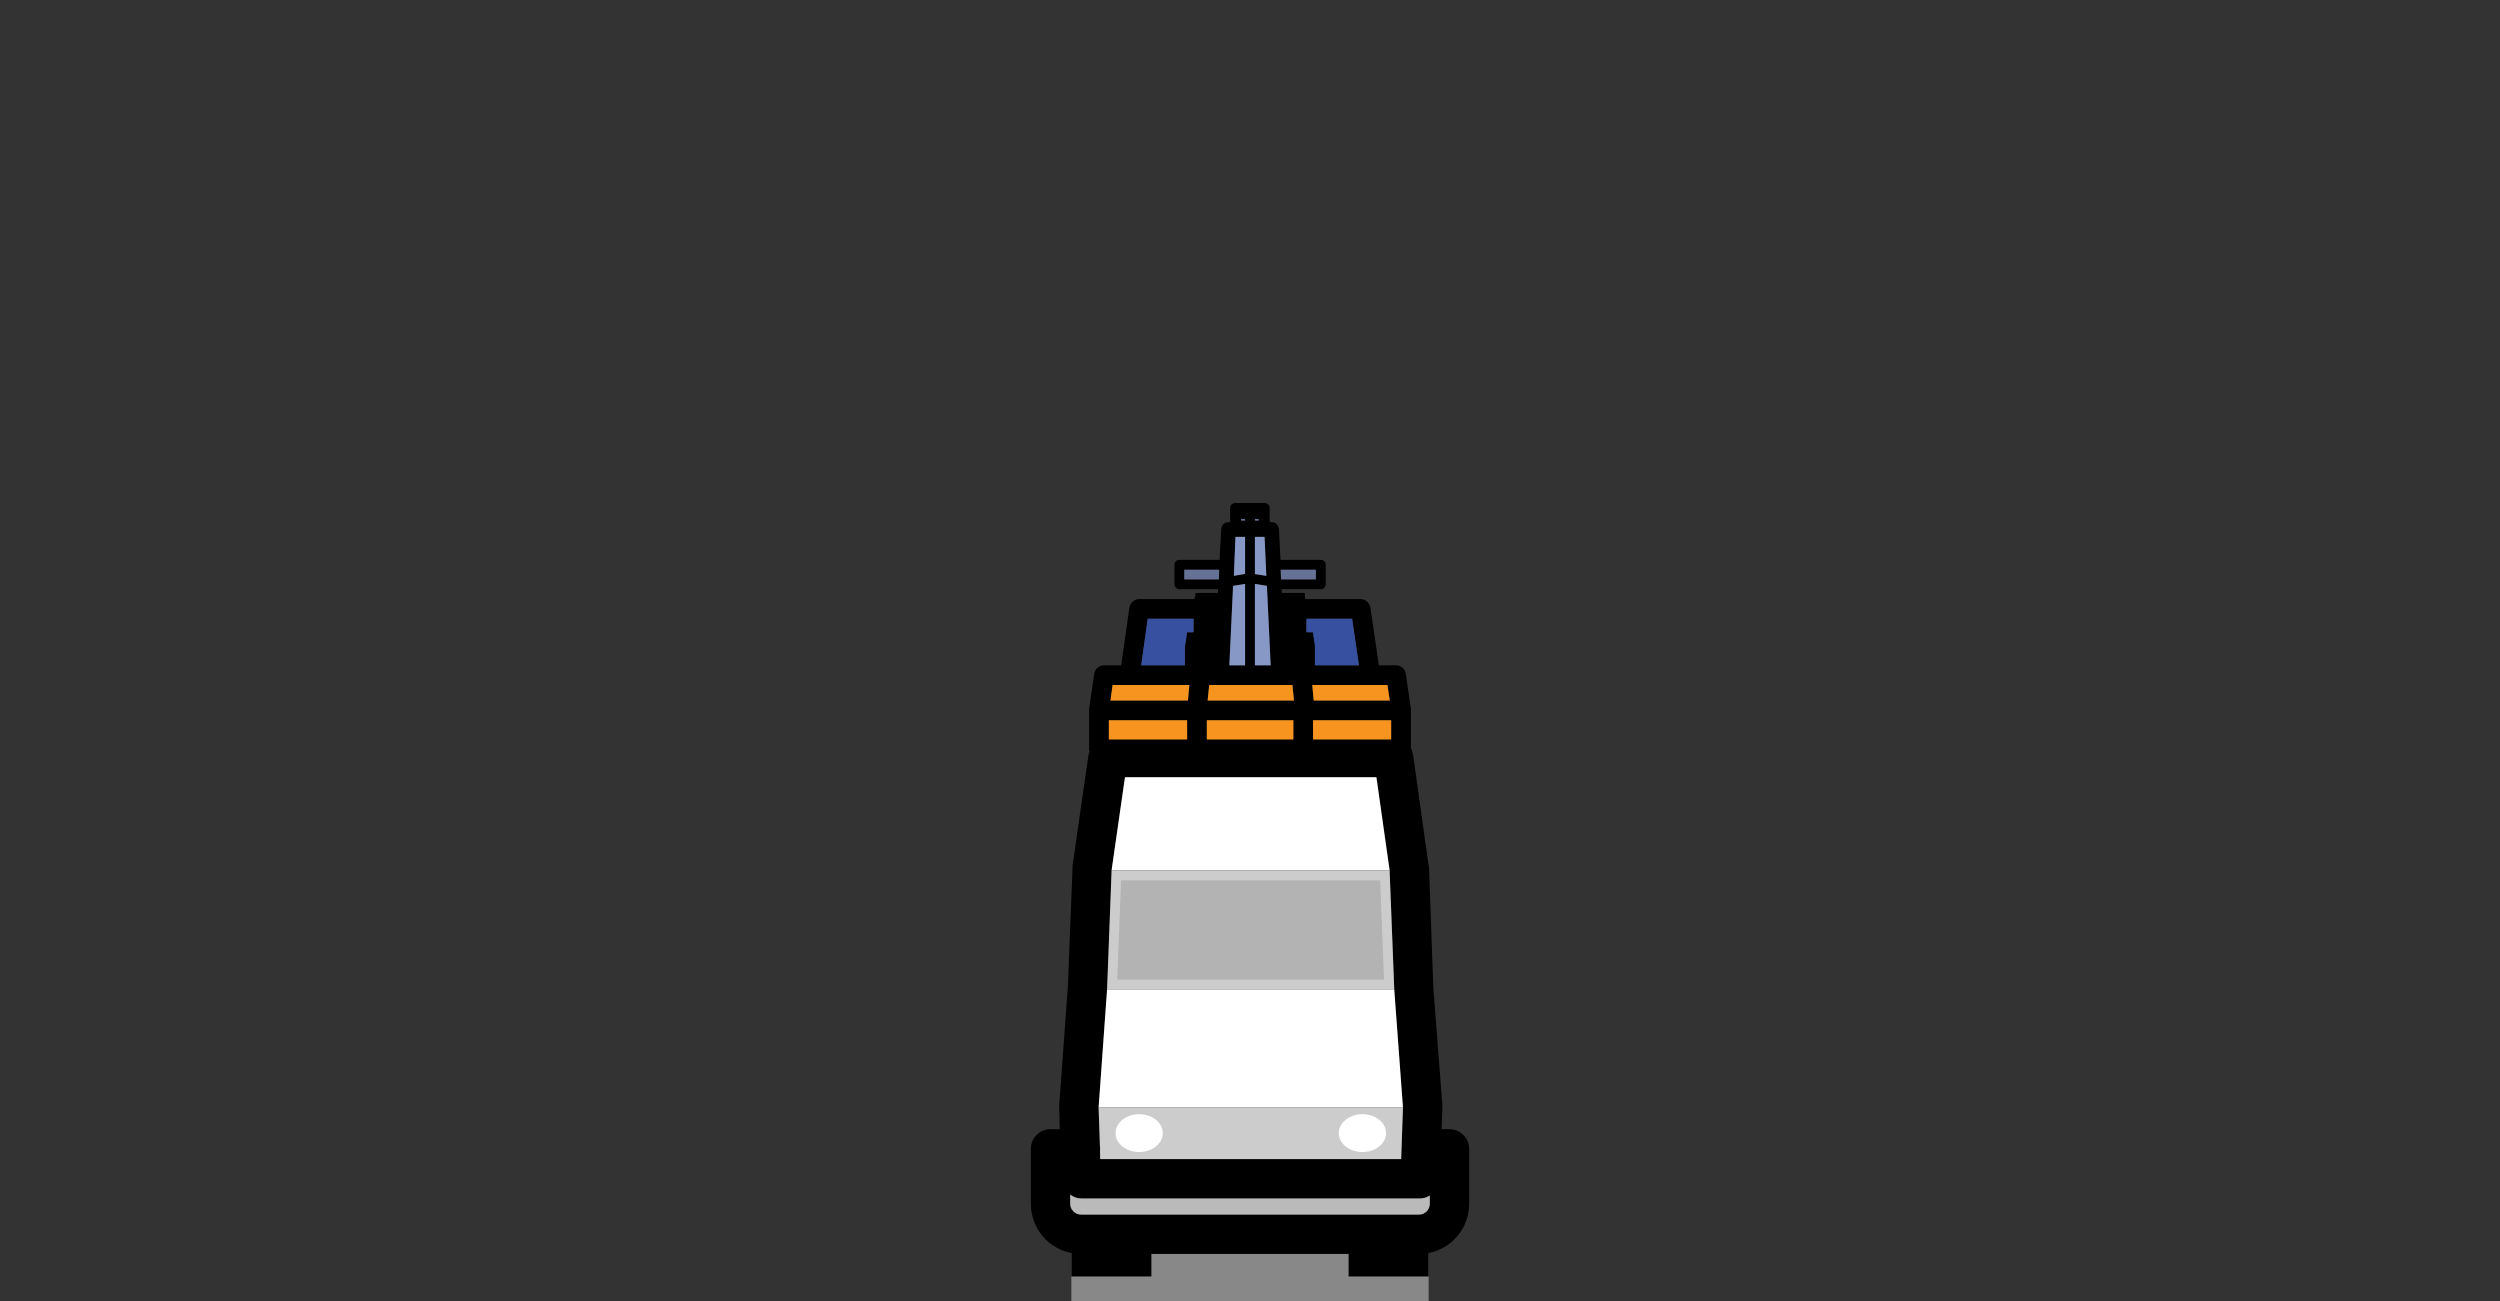 <?xml version="1.0" encoding="utf-8"?>
<!-- Generator: Adobe Illustrator 27.6.1, SVG Export Plug-In . SVG Version: 6.00 Build 0)  -->
<svg version="1.1" id="Layer_1" xmlns="http://www.w3.org/2000/svg" xmlns:xlink="http://www.w3.org/1999/xlink" x="0px" y="0px"
	 viewBox="0 0 172.91 90" style="enable-background:new 0 0 172.91 90;" xml:space="preserve">
<rect x="0" y="0" width="172.91" height="90" fill="#333333" stroke="none"/>
<style type="text/css">
	.st0{fill:#888888;}
	.st1{fill:#657195;}
	.st2{fill:#8797C6;}
	.st3{fill:#3751A0;}
	.st4{fill:#BABABA;}
	.st5{fill:#FFFFFF;}
	.st6{fill:#CCCCCC;}
	.st7{fill:#B3B3B3;}
	.st8{fill:#F79420;}
</style>
<g>
	<rect x="74.1" y="85.425" class="st0" width="24.71" height="4.575"/>
	<g>
		<path d="M83.462,51.038v0.109h5.987v-0.109H83.462z M89.448,49.814v1.225h-5.973
			v0.109h5.987v-1.333H89.448z M89.448,49.814v1.225h-5.973v0.109h5.987v-1.333
			H89.448z M89.448,49.814v1.225h-5.973v0.109h5.987v-1.333H89.448z M89.448,49.814
			v1.225h-5.973v0.109h5.987v-1.333H89.448z M89.448,49.814v1.225h-5.973v0.109
			h5.987v-1.333H89.448z M89.448,49.814v1.225h-5.973v0.109h5.987v-1.333H89.448z
			 M100.252,78.101h-0.544l0.054-1.483v-0.15l-0.626-8.15l-0.299-8.3
			c0-0.054,0-0.095-0.027-0.15l-1.075-7.66c-0.041-0.163-0.068-0.313-0.15-0.463
			v-2.708l-0.354-2.435c-0.054-0.34-0.34-0.585-0.667-0.585h-1.197l-0.585-4
			c-0.054-0.327-0.34-0.585-0.68-0.585h-3.823l-0.041-0.422h-1.578l-0.014-0.259
			h2.708c0.191,0,0.34-0.163,0.34-0.34v-1.347c0-0.19-0.15-0.34-0.34-0.34
			h-2.789l-0.109-2.123c-0.027-0.272-0.231-0.49-0.503-0.49h-0.136v-0.98
			c0-0.191-0.15-0.34-0.34-0.34H85.421c-0.177,0-0.34,0.15-0.34,0.34v0.98
			h-0.109c-0.286,0-0.49,0.218-0.503,0.49l-0.122,2.123h-2.776
			c-0.204,0-0.34,0.15-0.34,0.34v1.347c0,0.177,0.136,0.34,0.34,0.34h2.68
			l-0.014,0.259h-1.537l-0.082,0.422h-3.823c-0.34,0-0.612,0.259-0.68,0.585
			l-0.571,4h-1.184c-0.34,0-0.626,0.245-0.68,0.585l-0.354,2.435
			c0,0.014,0.014,0.027,0.014,0.041c0,0.027-0.014,0.041-0.014,0.054v2.694
			c0,0.054,0.014,0.095,0.041,0.15c-0.041,0.068-0.068,0.15-0.082,0.231
			l-1.102,7.66v0.15l-0.327,8.259l-0.599,8.191v0.15l0.041,1.483h-0.64
			c-0.762,0-1.361,0.612-1.361,1.361v3.796c0,1.918,1.537,3.47,3.47,3.47
			h23.389c1.905,0,3.456-1.551,3.456-3.47v-3.796
			C101.612,78.713,101,78.101,100.252,78.101z M90.809,51.038v-1.225h5.415v1.225
			H90.809z M95.966,47.378l0.163,1.075h-5.266l-0.095-1.075H95.966z M90.36,42.793
			h3.157l0.476,3.225h-3.048v-1.252c0-0.082,0-0.163-0.014-0.245l-0.122-0.789h-0.449
			V42.793z M91.013,39.405v0.667h-2.408l-0.027-0.667H91.013z M86.795,35.895h0.259
			v0.109h-0.259V35.895z M86.795,37.133h0.667l0.122,2.694l-0.789-0.122V37.133z
			 M86.795,40.385l0.83,0.136l0.259,5.497h-1.088V40.385z M85.843,35.895h0.272
			v0.109h-0.272V35.895z M85.448,37.133h0.667v2.558l-0.776,0.136L85.448,37.133z
			 M85.285,40.521l0.83-0.136v5.633h-1.088L85.285,40.521z M81.911,40.072v-0.667
			h2.408l-0.014,0.667H81.911z M83.639,47.378h5.755l0.109,1.075h-5.973
			L83.639,47.378z M83.462,49.814h5.987v1.225h-5.987V49.814z M79.38,42.793h3.17
			v0.939h-0.449l-0.109,0.789c-0.027,0.082-0.041,0.163-0.041,0.245v1.252h-3.021
			L79.38,42.793z M76.944,47.378h5.32l-0.095,1.075h-5.361L76.944,47.378z
			 M76.686,49.814h5.415v1.225h-5.415V49.814z M76.264,72.672l0.068-0.925
			l0.245-3.306v-0.014l0.027-0.694l0.286-7.524v-0.027l0.912-6.422h17.402
			l0.912,6.422v0.027l0.313,8.232v0.041l0.612,8.123l-0.136,3.565H76.087
			l-0.014-0.626c0-0.027,0.014-0.054,0.014-0.082c0-0.027-0.014-0.068-0.014-0.095
			l-0.095-2.762L76.264,72.672z M98.891,83.257c0,0.408-0.34,0.748-0.735,0.748
			H74.767c-0.408,0-0.748-0.34-0.748-0.748v-0.64
			c0.204,0.163,0.463,0.272,0.776,0.272h23.443c0.231,0,0.449-0.082,0.653-0.204
			V83.257z M89.448,49.814v1.225h-5.973v0.109h5.987v-1.333H89.448z M89.448,49.814
			v1.225h-5.973v0.109h5.987v-1.333H89.448z M89.448,49.814v1.225h-5.973v0.109
			h5.987v-1.333H89.448z M89.448,49.814v1.225h-5.973v0.109h5.987v-1.333H89.448z
			 M89.448,49.814v1.225h-5.973v0.109h5.987v-1.333H89.448z M83.462,51.038v0.109
			h5.987v-0.109H83.462z"/>
		<rect x="86.795" y="35.895" class="st1" width="0.259" height="0.109"/>
		<rect x="85.843" y="35.895" class="st1" width="0.272" height="0.109"/>
		<polygon class="st2" points="86.115,40.385 86.115,46.018 85.026,46.018 85.285,40.521 		"/>
		<polygon class="st2" points="87.884,46.018 86.795,46.018 86.795,40.385 87.625,40.521 		"/>
		<polygon class="st1" points="91.013,39.405 91.013,40.072 88.605,40.072 88.578,39.405 		"/>
		<polygon class="st2" points="87.584,39.827 86.795,39.705 86.795,37.133 87.462,37.133 		"/>
		<polygon class="st2" points="86.115,37.133 86.115,39.691 85.339,39.827 85.448,37.133 		"/>
		<polygon class="st1" points="84.319,39.405 84.305,40.072 81.911,40.072 81.911,39.405 		"/>
		<path class="st3" d="M90.945,46.018v-1.252c0-0.082,0-0.163-0.014-0.245l-0.122-0.789
			h-0.449v-0.939h3.157l0.476,3.225H90.945z"/>
		<path class="st3" d="M82.55,42.793v0.939h-0.449l-0.109,0.789
			c-0.027,0.082-0.041,0.163-0.041,0.245v1.252h-3.021l0.449-3.225H82.55z"/>
		<path class="st4" d="M98.891,82.686v0.572c0,0.408-0.34,0.748-0.735,0.748H74.767
			c-0.408,0-0.748-0.34-0.748-0.748v-0.64c0.204,0.163,0.463,0.272,0.776,0.272
			h23.443C98.469,82.89,98.687,82.808,98.891,82.686z"/>
		<polygon class="st5" points="96.108,60.177 95.197,53.755 77.808,53.755 76.883,60.177 
			76.882,60.205 96.11,60.205 		"/>
		<polygon class="st6" points="76.882,60.205 76.57,68.422 76.569,68.436 96.433,68.436 
			96.11,60.205 		"/>
		<polygon class="st7" points="77.275,67.756 77.537,60.886 95.455,60.886 95.726,67.756 		"/>
		<polygon class="st5" points="96.433,68.436 76.569,68.436 75.987,76.577 97.032,76.577 
			96.435,68.477 		"/>
		<path class="st6" d="M75.987,76.577l-0.002,0.022l0.095,2.762
			c0,0.027,0.014,0.068,0.014,0.095c0,0.027-0.014,0.054-0.014,0.082l0.014,0.626
			h20.817l0.122-3.565l-0.002-0.022H75.987z"/>
		<g>
			<g>
				<polygon class="st8" points="89.496,48.454 83.523,48.454 83.632,47.379 89.388,47.379 				"/>
			</g>
			<g>
				<polygon class="st8" points="96.123,48.454 90.857,48.454 90.762,47.379 95.959,47.379 				"/>
			</g>
			<g>
				<rect x="90.816" y="49.815" class="st8" width="5.402" height="1.333"/>
			</g>
			<g>
				<rect x="83.469" y="49.815" class="st8" width="5.987" height="1.333"/>
			</g>
			<g>
				<rect x="76.693" y="49.815" class="st8" width="5.415" height="1.333"/>
			</g>
			<g>
				<polygon class="st8" points="82.258,47.379 82.163,48.454 76.802,48.454 76.952,47.379 				"/>
			</g>
		</g>
		<g>
			<ellipse class="st5" cx="78.789" cy="78.371" rx="1.634" ry="1.309"/>
			<ellipse class="st5" cx="94.23" cy="78.371" rx="1.634" ry="1.309"/>
		</g>
	</g>
	<g>
		<rect x="74.1" y="86.098" width="5.534" height="2.187"/>
		<rect x="93.276" y="86.098" width="5.534" height="2.187"/>
	</g>
</g>
</svg>
